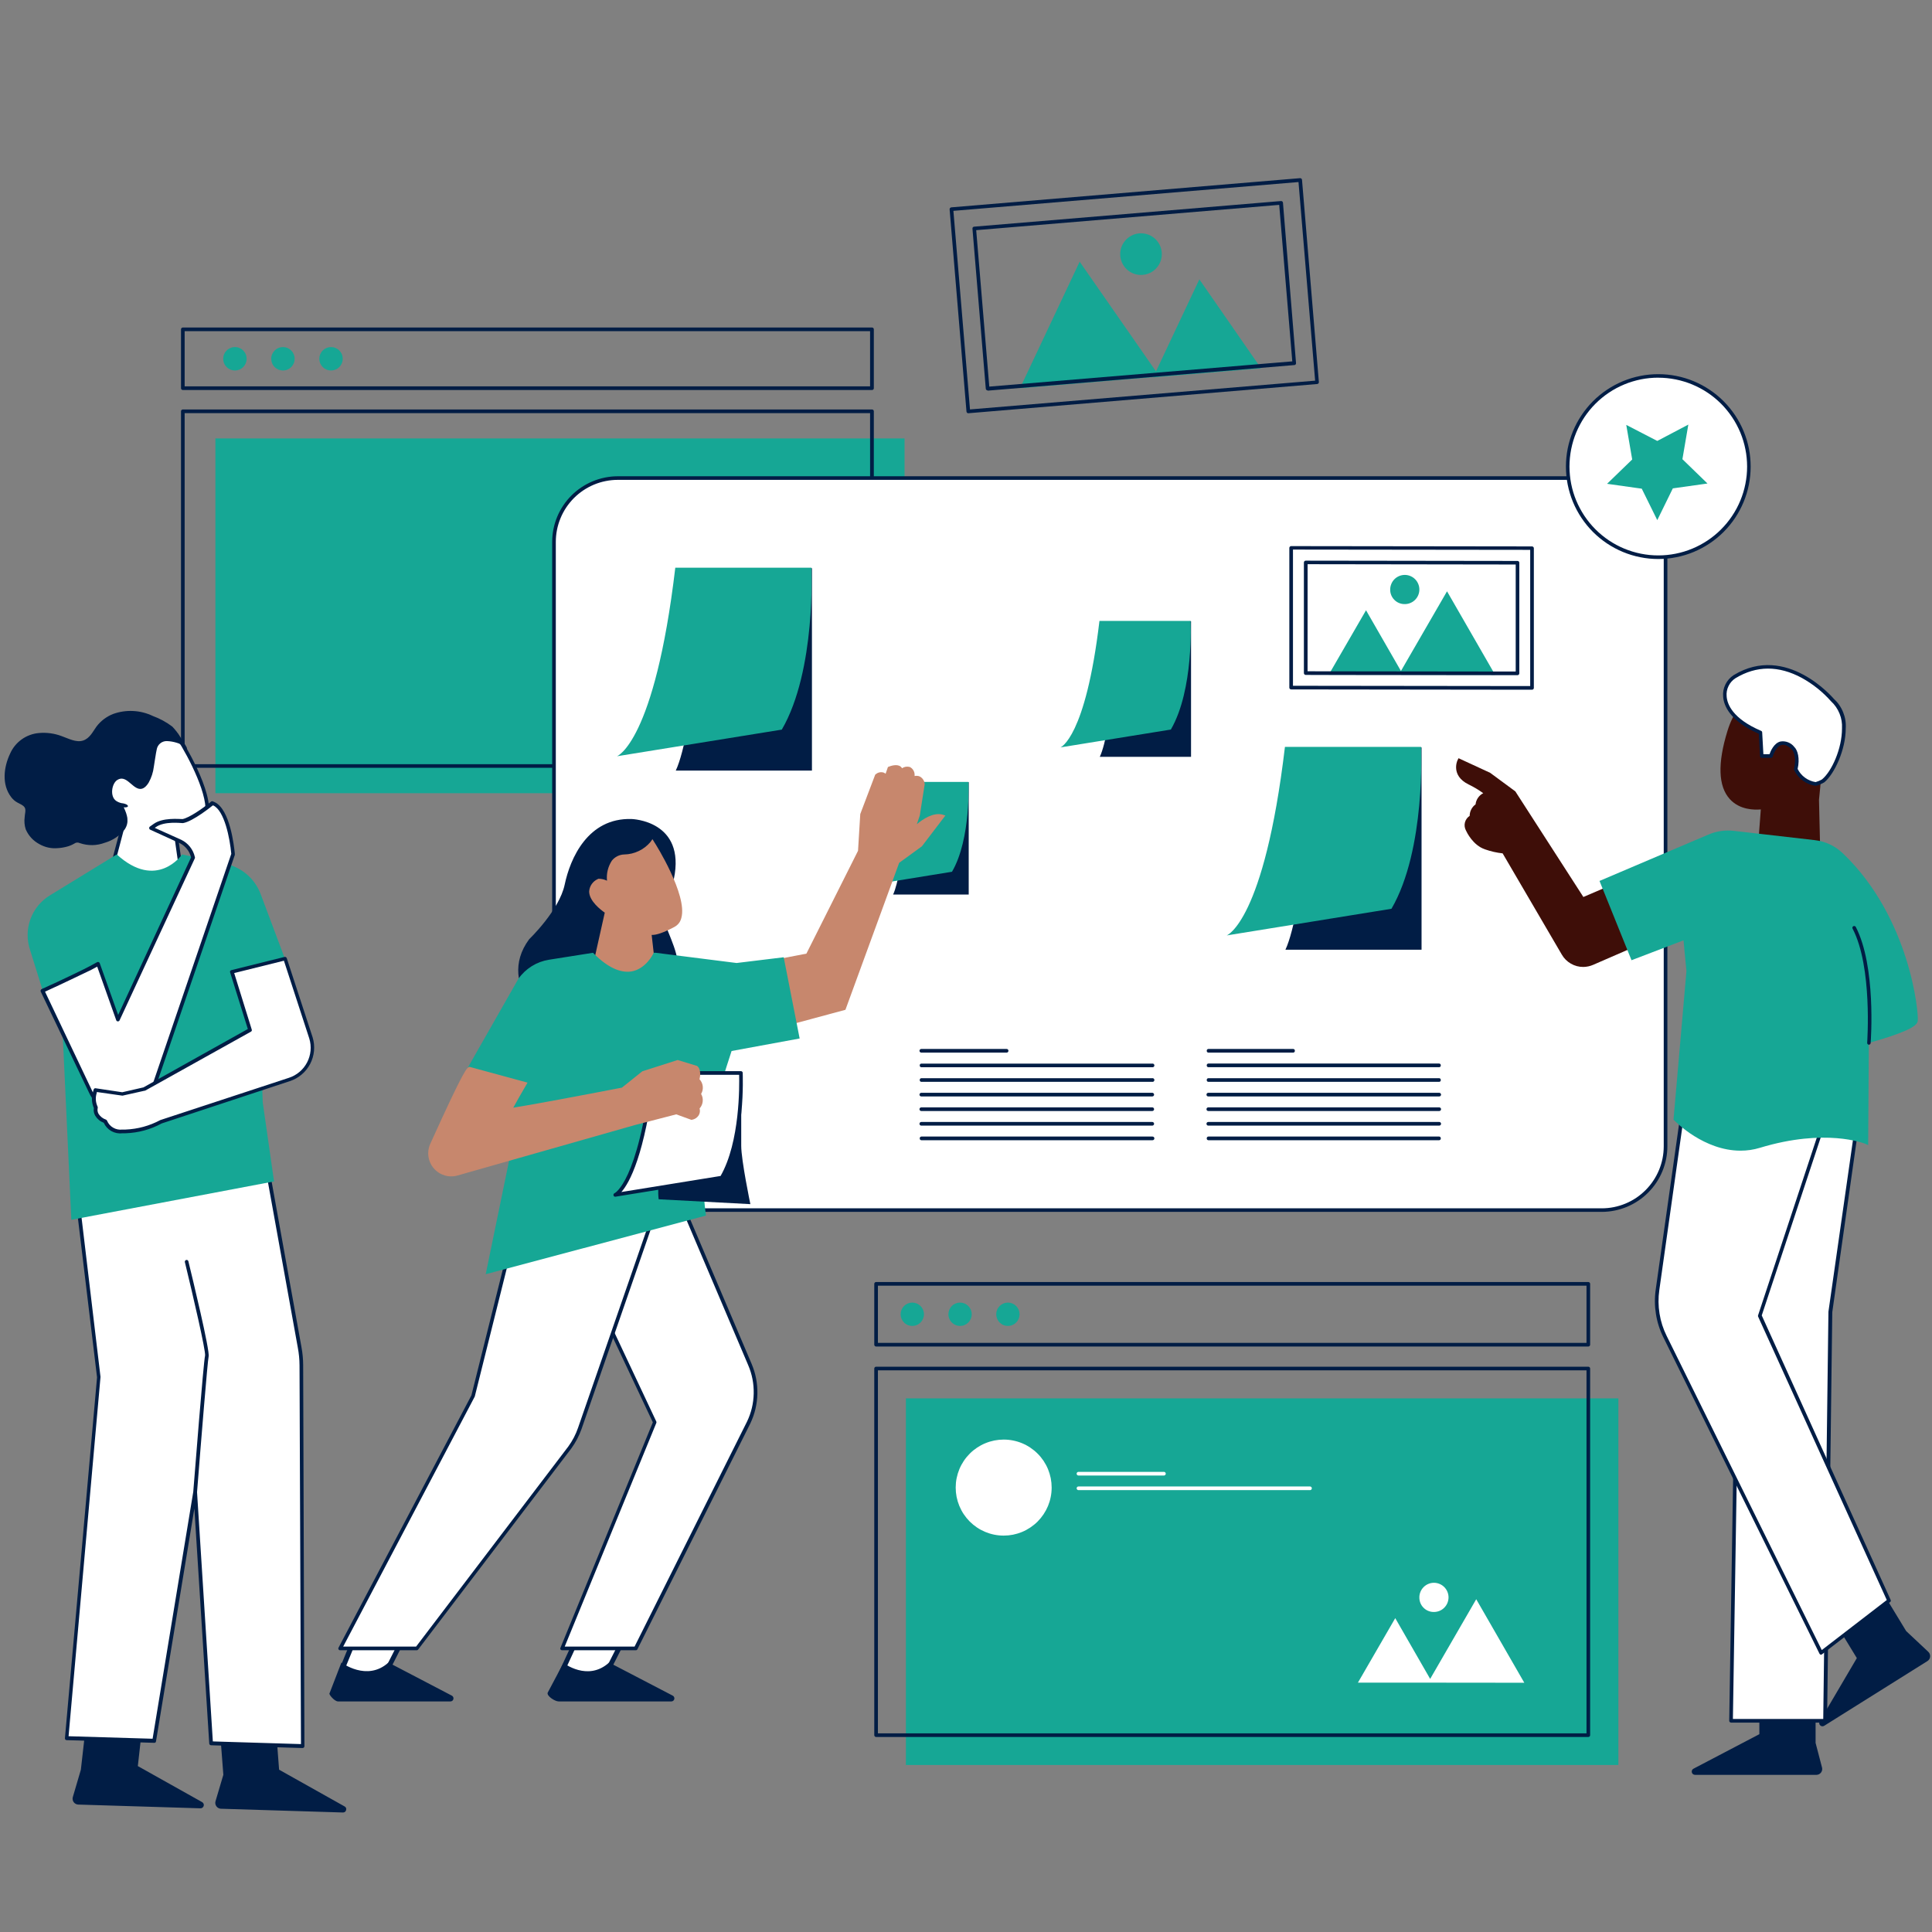 <svg xmlns="http://www.w3.org/2000/svg" width="375" viewBox="0 0 375 375" height="375" version="1.0"><rect x="0" y="0" width="375" height="375" fill="#808080" stroke="none"/><defs><clipPath id="a"><path d="M 14 335 L 68 335 L 68 351.852 L 14 351.852 Z M 14 335"/></clipPath><clipPath id="b"><path d="M 184 34.602 L 256 34.602 L 256 81 L 184 81 Z M 184 34.602"/></clipPath></defs><path fill="#011D45" d="M 352.598 344.496 L 329.008 344.496 C 328.859 344.496 328.727 344.453 328.609 344.363 C 328.492 344.273 328.418 344.156 328.383 344.012 C 328.348 343.867 328.359 343.73 328.422 343.598 C 328.484 343.461 328.582 343.363 328.715 343.297 L 341.492 336.602 L 341.492 329.434 L 352.406 329.434 L 352.406 338.301 L 353.652 343.07 C 353.699 343.238 353.703 343.406 353.672 343.574 C 353.641 343.746 353.57 343.898 353.469 344.039 C 353.367 344.176 353.238 344.285 353.086 344.367 C 352.934 344.445 352.77 344.488 352.598 344.496 Z M 352.598 344.496"/><path fill="#011D45" d="M 374.109 322.418 L 354.086 334.969 C 353.965 335.051 353.828 335.082 353.68 335.07 C 353.531 335.055 353.406 334.996 353.301 334.895 C 353.191 334.793 353.129 334.668 353.113 334.52 C 353.094 334.371 353.121 334.234 353.199 334.109 L 360.41 321.836 L 356.777 315.875 L 366.031 310.078 L 369.984 316.586 L 374.289 320.625 C 374.418 320.746 374.512 320.891 374.57 321.055 C 374.633 321.223 374.656 321.391 374.637 321.566 C 374.621 321.742 374.566 321.906 374.473 322.055 C 374.379 322.203 374.258 322.324 374.109 322.418 Z M 374.109 322.418"/><path fill="#FFF" d="M 121.723 316.801 L 117.27 325.555 L 109.078 324.383 L 112.598 316.832 Z M 69.301 316.914 L 66.223 324.395 L 74.461 325.555 L 78.906 316.801 Z M 69.301 316.914"/><path fill="#16A795" d="M 175.574 153.957 L 41.812 153.957 L 41.812 85.098 L 175.574 85.098 Z M 64.25 67.363 C 63.949 67.363 63.66 67.422 63.379 67.539 C 63.102 67.652 62.855 67.816 62.645 68.031 C 62.43 68.242 62.266 68.488 62.148 68.77 C 62.035 69.047 61.977 69.336 61.977 69.641 C 61.977 69.941 62.035 70.23 62.148 70.512 C 62.266 70.789 62.43 71.035 62.645 71.25 C 62.855 71.461 63.102 71.625 63.379 71.742 C 63.66 71.855 63.949 71.914 64.25 71.914 C 64.551 71.914 64.844 71.855 65.121 71.742 C 65.398 71.625 65.645 71.461 65.859 71.25 C 66.07 71.035 66.238 70.789 66.352 70.512 C 66.469 70.23 66.523 69.941 66.523 69.641 C 66.523 69.336 66.469 69.047 66.352 68.77 C 66.238 68.488 66.07 68.242 65.859 68.031 C 65.645 67.816 65.398 67.652 65.121 67.539 C 64.844 67.422 64.551 67.363 64.25 67.363 Z M 54.93 67.363 C 54.625 67.363 54.336 67.418 54.059 67.535 C 53.777 67.648 53.531 67.812 53.316 68.023 C 53.102 68.238 52.938 68.484 52.82 68.762 C 52.703 69.039 52.645 69.332 52.645 69.633 C 52.645 69.934 52.703 70.227 52.816 70.504 C 52.93 70.785 53.094 71.031 53.309 71.246 C 53.52 71.461 53.766 71.625 54.047 71.742 C 54.324 71.855 54.613 71.914 54.918 71.914 C 55.219 71.914 55.508 71.859 55.789 71.742 C 56.066 71.629 56.312 71.465 56.527 71.25 C 56.738 71.035 56.902 70.789 57.02 70.512 C 57.137 70.23 57.191 69.941 57.191 69.641 C 57.191 69.34 57.137 69.051 57.02 68.77 C 56.906 68.492 56.742 68.246 56.531 68.035 C 56.316 67.82 56.074 67.656 55.797 67.539 C 55.52 67.426 55.23 67.367 54.93 67.363 Z M 45.598 67.363 C 45.297 67.363 45.004 67.422 44.727 67.539 C 44.449 67.652 44.203 67.816 43.988 68.031 C 43.777 68.242 43.609 68.488 43.496 68.77 C 43.379 69.047 43.324 69.336 43.324 69.641 C 43.324 69.941 43.379 70.23 43.496 70.512 C 43.609 70.789 43.777 71.035 43.988 71.25 C 44.203 71.461 44.449 71.625 44.727 71.742 C 45.004 71.855 45.297 71.914 45.598 71.914 C 45.898 71.914 46.188 71.855 46.469 71.742 C 46.746 71.625 46.992 71.461 47.203 71.25 C 47.418 71.035 47.582 70.789 47.699 70.512 C 47.812 70.23 47.871 69.941 47.871 69.641 C 47.871 69.336 47.816 69.047 47.699 68.766 C 47.586 68.488 47.422 68.242 47.207 68.027 C 46.992 67.812 46.746 67.648 46.469 67.535 C 46.188 67.418 45.898 67.363 45.598 67.363 Z M 45.598 67.363"/><g clip-path="url(#a)"><path fill="#011D45" d="M 38.887 350.992 L 15.195 350.266 C 15.02 350.262 14.852 350.219 14.695 350.133 C 14.539 350.051 14.406 349.938 14.305 349.797 C 14.199 349.652 14.133 349.492 14.105 349.316 C 14.074 349.141 14.086 348.969 14.137 348.801 L 15.695 343.504 L 16.637 335.195 L 27.566 335.523 L 26.754 342.797 L 39.238 349.793 C 39.367 349.867 39.457 349.973 39.516 350.109 C 39.57 350.246 39.578 350.387 39.535 350.531 C 39.492 350.672 39.414 350.785 39.293 350.871 C 39.172 350.961 39.035 351 38.887 350.992 Z M 66.91 350.641 L 54.172 343.496 L 53.625 336.32 L 42.699 335.988 L 43.352 344.484 L 41.832 349.613 C 41.781 349.781 41.773 349.953 41.801 350.129 C 41.832 350.301 41.898 350.461 42.004 350.602 C 42.105 350.746 42.234 350.859 42.391 350.941 C 42.547 351.027 42.711 351.07 42.891 351.074 L 66.59 351.805 C 66.898 351.789 67.094 351.637 67.176 351.34 C 67.258 351.043 67.168 350.809 66.91 350.641 Z M 66.91 350.641"/></g><path fill="#FFF" d="M 14.383 227.301 L 22.875 223.082 L 22.469 221.617 L 26.746 221.164 L 40.832 214.195 L 40.984 219.684 L 50.418 218.691 L 58.156 261.539 C 58.355 262.664 58.457 263.801 58.457 264.945 L 58.711 338.887 L 40.953 338.348 L 37.859 289.629 L 30.02 337.441 L 29.941 337.887 L 12.957 337.367 L 19.195 267.324 L 14.43 227.668 Z M 14.383 227.301"/><path fill="#011D45" d="M 58.844 264.984 C 58.84 263.82 58.734 262.664 58.523 261.52 L 50.797 218.68 C 50.777 218.59 50.734 218.516 50.66 218.461 C 50.586 218.402 50.5 218.379 50.41 218.387 L 41.352 219.332 L 41.211 214.234 C 41.207 214.172 41.191 214.117 41.16 214.066 C 41.133 214.012 41.09 213.973 41.039 213.941 C 40.984 213.91 40.93 213.895 40.871 213.895 C 40.809 213.891 40.754 213.902 40.699 213.934 L 26.668 220.871 L 22.461 221.305 C 22.352 221.324 22.266 221.379 22.195 221.465 C 22.137 221.555 22.117 221.652 22.148 221.758 L 22.488 222.938 L 14.223 227.027 C 14.074 227.102 14.012 227.223 14.035 227.387 L 18.836 267.344 L 12.602 337.387 C 12.594 337.484 12.621 337.574 12.684 337.648 C 12.754 337.727 12.84 337.762 12.941 337.762 L 29.926 338.281 C 30.129 338.289 30.25 338.191 30.281 337.988 L 37.727 292.801 L 40.613 338.414 C 40.621 338.508 40.656 338.586 40.723 338.652 C 40.789 338.719 40.871 338.754 40.965 338.754 L 58.723 339.293 C 58.82 339.293 58.906 339.258 58.977 339.188 C 59.051 339.121 59.086 339.035 59.09 338.934 Z M 41.312 338.008 L 38.246 289.629 C 39.047 279.449 40.305 264.039 40.492 263.312 C 40.793 262.227 37.273 247.723 36.566 244.824 C 36.547 244.73 36.496 244.656 36.414 244.602 C 36.328 244.551 36.242 244.535 36.145 244.559 C 36.051 244.582 35.977 244.633 35.926 244.719 C 35.875 244.801 35.863 244.891 35.887 244.984 C 37.48 251.539 39.965 262.254 39.805 263.125 C 39.512 264.164 37.719 286.926 37.512 289.562 L 29.621 337.488 L 13.309 337 L 19.508 267.262 L 14.789 227.605 L 14.789 227.492 L 23.094 223.391 C 23.266 223.301 23.324 223.164 23.273 222.977 L 22.98 221.91 L 26.809 221.551 L 26.934 221.551 L 40.492 214.762 L 40.625 219.691 C 40.629 219.793 40.668 219.875 40.746 219.941 C 40.82 220.012 40.91 220.039 41.012 220.031 L 50.137 219.086 L 57.805 261.574 C 58.02 262.703 58.129 263.84 58.137 264.984 L 58.418 338.527 Z M 41.312 338.008"/><path fill="#16A795" d="M 175.836 271.422 L 314.125 271.422 L 314.125 342.586 L 175.836 342.586 Z M 175.836 271.422"/><path fill="#011D45" d="M 169.25 149.035 L 35.492 149.035 C 35.395 149.039 35.309 149.008 35.238 148.938 C 35.168 148.871 35.133 148.785 35.133 148.688 L 35.133 79.828 C 35.133 79.73 35.168 79.645 35.238 79.578 C 35.309 79.508 35.395 79.477 35.492 79.477 L 169.25 79.477 C 169.352 79.477 169.434 79.508 169.504 79.578 C 169.574 79.645 169.609 79.73 169.609 79.828 L 169.609 148.688 C 169.609 148.785 169.574 148.871 169.504 148.938 C 169.434 149.008 169.352 149.039 169.25 149.035 Z M 35.84 148.328 L 168.883 148.328 L 168.883 80.188 L 35.84 80.188 Z M 169.25 75.703 L 35.492 75.703 C 35.395 75.703 35.309 75.672 35.238 75.602 C 35.168 75.535 35.133 75.449 35.133 75.352 L 35.133 63.926 C 35.133 63.828 35.168 63.742 35.238 63.672 C 35.309 63.602 35.391 63.57 35.492 63.57 L 169.25 63.57 C 169.352 63.57 169.434 63.602 169.504 63.672 C 169.574 63.742 169.609 63.828 169.609 63.926 L 169.609 75.352 C 169.609 75.449 169.574 75.535 169.504 75.602 C 169.434 75.672 169.352 75.703 169.25 75.703 Z M 35.84 74.992 L 168.883 74.992 L 168.883 64.277 L 35.84 64.277 Z M 35.84 74.992"/><path fill="#FFF" d="M 323.289 105.188 L 323.289 222.496 C 323.289 223.309 323.207 224.113 323.047 224.914 C 322.887 225.711 322.652 226.484 322.34 227.234 C 322.027 227.988 321.648 228.699 321.195 229.375 C 320.742 230.051 320.23 230.68 319.652 231.254 C 319.078 231.828 318.453 232.34 317.777 232.793 C 317.102 233.246 316.387 233.625 315.637 233.938 C 314.887 234.25 314.113 234.484 313.316 234.645 C 312.52 234.805 311.711 234.883 310.898 234.883 L 119.914 234.883 C 119.098 234.887 118.289 234.809 117.492 234.648 C 116.691 234.492 115.918 234.258 115.164 233.949 C 114.41 233.637 113.695 233.258 113.016 232.805 C 112.34 232.355 111.711 231.84 111.133 231.266 C 110.555 230.691 110.043 230.066 109.586 229.387 C 109.133 228.711 108.75 227.996 108.438 227.246 C 108.125 226.492 107.887 225.715 107.727 224.918 C 107.566 224.117 107.488 223.312 107.484 222.496 L 107.484 105.188 C 107.488 104.375 107.566 103.57 107.727 102.773 C 107.887 101.973 108.121 101.199 108.434 100.449 C 108.746 99.699 109.129 98.984 109.578 98.309 C 110.031 97.633 110.547 97.008 111.121 96.43 C 111.695 95.855 112.32 95.344 112.996 94.891 C 113.672 94.438 114.387 94.059 115.137 93.746 C 115.887 93.434 116.66 93.199 117.461 93.039 C 118.258 92.883 119.062 92.801 119.875 92.801 L 310.898 92.801 C 311.711 92.801 312.52 92.883 313.316 93.039 C 314.113 93.199 314.887 93.434 315.637 93.746 C 316.387 94.059 317.102 94.438 317.777 94.891 C 318.453 95.344 319.078 95.855 319.652 96.43 C 320.23 97.008 320.742 97.633 321.195 98.309 C 321.648 98.984 322.027 99.699 322.34 100.449 C 322.652 101.199 322.887 101.973 323.047 102.773 C 323.207 103.57 323.289 104.375 323.289 105.188 Z M 323.289 105.188"/><path fill="#011D45" d="M 310.898 235.223 L 119.914 235.223 C 119.074 235.223 118.25 235.141 117.43 234.977 C 116.609 234.812 115.812 234.57 115.039 234.246 C 114.27 233.926 113.535 233.535 112.84 233.07 C 112.145 232.605 111.5 232.074 110.91 231.484 C 110.32 230.895 109.793 230.25 109.328 229.555 C 108.863 228.859 108.469 228.125 108.148 227.352 C 107.828 226.578 107.586 225.781 107.422 224.961 C 107.258 224.141 107.176 223.312 107.176 222.477 L 107.176 105.188 C 107.176 104.352 107.258 103.523 107.422 102.703 C 107.586 101.883 107.828 101.086 108.148 100.312 C 108.469 99.539 108.863 98.809 109.328 98.113 C 109.793 97.414 110.32 96.773 110.91 96.18 C 111.5 95.59 112.145 95.062 112.84 94.598 C 113.535 94.133 114.27 93.738 115.039 93.418 C 115.812 93.098 116.609 92.855 117.43 92.691 C 118.25 92.527 119.074 92.441 119.914 92.441 L 310.898 92.441 C 311.734 92.441 312.562 92.523 313.383 92.688 C 314.203 92.852 315 93.094 315.773 93.414 C 316.547 93.734 317.281 94.129 317.977 94.594 C 318.668 95.059 319.312 95.586 319.906 96.18 C 320.496 96.77 321.023 97.414 321.488 98.109 C 321.953 98.805 322.344 99.539 322.664 100.312 C 322.984 101.086 323.227 101.883 323.391 102.703 C 323.555 103.523 323.637 104.352 323.637 105.188 L 323.637 222.496 C 323.637 223.332 323.555 224.16 323.387 224.98 C 323.223 225.797 322.98 226.594 322.66 227.367 C 322.34 228.137 321.945 228.871 321.48 229.566 C 321.016 230.262 320.488 230.902 319.898 231.492 C 319.305 232.086 318.664 232.613 317.969 233.074 C 317.273 233.539 316.539 233.934 315.77 234.254 C 314.996 234.57 314.203 234.812 313.383 234.977 C 312.562 235.141 311.734 235.223 310.898 235.223 Z M 119.914 93.141 C 119.121 93.141 118.34 93.219 117.566 93.375 C 116.793 93.527 116.039 93.758 115.309 94.059 C 114.582 94.363 113.887 94.734 113.23 95.172 C 112.574 95.613 111.965 96.109 111.406 96.668 C 110.852 97.227 110.352 97.836 109.91 98.492 C 109.473 99.148 109.102 99.844 108.801 100.574 C 108.496 101.305 108.27 102.055 108.113 102.832 C 107.961 103.605 107.883 104.391 107.883 105.18 L 107.883 222.496 C 107.883 223.285 107.961 224.07 108.113 224.844 C 108.27 225.617 108.496 226.371 108.801 227.102 C 109.102 227.832 109.473 228.523 109.91 229.18 C 110.352 229.84 110.852 230.445 111.406 231.004 C 111.965 231.562 112.574 232.062 113.23 232.504 C 113.887 232.941 114.582 233.312 115.309 233.613 C 116.039 233.918 116.793 234.148 117.566 234.301 C 118.34 234.457 119.121 234.535 119.914 234.535 L 310.898 234.535 C 311.691 234.535 312.473 234.457 313.246 234.301 C 314.02 234.148 314.773 233.918 315.504 233.613 C 316.23 233.312 316.926 232.941 317.582 232.504 C 318.238 232.062 318.844 231.562 319.402 231.004 C 319.961 230.445 320.461 229.84 320.898 229.18 C 321.34 228.523 321.711 227.832 322.012 227.102 C 322.316 226.371 322.543 225.617 322.699 224.844 C 322.852 224.07 322.93 223.285 322.93 222.496 L 322.93 105.188 C 322.93 104.398 322.852 103.613 322.699 102.84 C 322.547 102.062 322.316 101.312 322.016 100.582 C 321.711 99.852 321.344 99.156 320.902 98.5 C 320.465 97.84 319.965 97.23 319.406 96.672 C 318.848 96.113 318.242 95.613 317.586 95.176 C 316.926 94.734 316.234 94.363 315.504 94.059 C 314.773 93.758 314.023 93.527 313.246 93.375 C 312.473 93.219 311.691 93.141 310.898 93.141 Z M 119.914 93.141"/><path fill="#011D45" d="M 131.168 149.566 C 134.621 142.285 137.301 111.438 137.301 111.438 L 157.598 110.289 L 157.598 149.566 Z M 275.922 184.34 L 275.922 145.07 L 255.625 146.215 C 255.625 146.215 252.945 177.062 249.5 184.34 Z M 231.18 146.902 L 231.18 120.578 L 217.57 121.352 C 217.57 121.352 215.777 142.031 213.469 146.902 Z M 231.18 146.902"/><path fill="#011D45" d="M 117.543 326.074 L 108.391 324.762 L 112.297 316.328 L 122.488 316.328 Z M 109.77 324.016 L 117.008 325.043 L 120.961 317.266 L 112.891 317.266 Z M 74.688 326.074 L 65.562 324.762 L 68.977 316.441 L 79.633 316.32 Z M 66.91 324.008 L 74.168 325.043 L 78.121 317.273 L 69.629 317.379 Z M 66.91 324.008"/><path fill="#011D45" d="M 109.371 322.77 C 109.371 322.77 114.09 326.461 118.234 322.695 L 130.594 329.133 C 130.711 329.199 130.797 329.293 130.848 329.414 C 130.902 329.539 130.914 329.664 130.883 329.793 C 130.848 329.926 130.781 330.031 130.676 330.117 C 130.574 330.199 130.453 330.242 130.32 330.246 L 108.43 330.246 C 107.738 330.246 106.117 329.227 106.297 328.566 Z M 63.949 328.699 C 63.809 328.859 64.895 330.246 65.629 330.246 L 87.445 330.246 C 87.578 330.242 87.695 330.199 87.801 330.117 C 87.906 330.031 87.973 329.926 88.004 329.793 C 88.039 329.664 88.027 329.539 87.973 329.414 C 87.918 329.293 87.836 329.199 87.719 329.133 L 75.402 322.695 C 71.234 326.469 66.27 322.695 66.27 322.695 Z M 63.949 328.699"/><path fill="#011D45" d="M 173.355 173.625 C 175.242 169.582 176.762 152.453 176.762 152.453 L 188.027 151.812 L 188.027 173.625 Z M 173.355 173.625"/><path fill="#16A795" d="M 173.301 151.766 L 187.973 151.766 C 187.973 151.766 188.508 162.824 184.781 169.207 L 167.035 172.086 C 167.035 172.086 171.074 170.566 173.301 151.766 Z M 173.301 151.766"/><path fill="#C7876D" d="M 183.5 158.289 L 178.941 164.266 L 174.527 167.477 L 164.098 196 L 142.605 201.797 L 141.18 188.051 L 156.523 185.098 L 166.543 165.137 L 166.977 158.008 L 169.875 150.367 L 169.969 150.285 C 170.383 149.934 170.852 149.809 171.383 149.914 C 171.574 149.965 171.742 150.055 171.895 150.18 L 172.348 148.875 L 172.543 148.801 C 172.801 148.695 174.121 148.215 174.82 148.801 C 174.93 148.887 175.02 148.988 175.082 149.113 C 175.547 148.812 176.047 148.73 176.582 148.867 C 176.875 149.012 177.105 149.219 177.273 149.496 C 177.445 149.773 177.527 150.074 177.527 150.398 L 177.527 150.625 C 177.848 150.555 178.16 150.574 178.469 150.688 C 178.754 150.828 178.988 151.027 179.168 151.289 C 179.348 151.551 179.453 151.836 179.48 152.152 L 179.48 152.238 L 178.535 158.27 L 177.961 159.973 C 179.207 158.922 181.102 157.723 182.82 158.082 Z M 183.5 158.289"/><path fill="#FFF" d="M 130.781 230.051 L 145.566 264.824 C 146.336 266.633 146.699 268.52 146.656 270.48 C 146.613 272.445 146.168 274.316 145.324 276.09 L 123.383 319.957 L 109.078 319.957 L 127.062 276.059 L 110.684 241.219 Z M 130.781 230.051"/><path fill="#011D45" d="M 123.383 320.312 L 109.078 320.312 C 108.957 320.309 108.859 320.258 108.789 320.152 C 108.727 320.043 108.727 319.934 108.789 319.824 L 126.715 276.07 L 110.363 241.379 C 110.32 241.297 110.312 241.211 110.344 241.121 C 110.371 241.031 110.43 240.965 110.516 240.926 L 130.613 229.758 C 130.707 229.707 130.801 229.707 130.895 229.758 C 131 229.789 131.07 229.855 131.113 229.953 L 145.887 264.719 C 146.277 265.637 146.566 266.586 146.758 267.562 C 146.945 268.543 147.027 269.527 147.008 270.523 C 146.988 271.52 146.859 272.504 146.633 273.473 C 146.402 274.441 146.07 275.379 145.645 276.277 L 123.707 320.152 C 123.629 320.266 123.52 320.32 123.383 320.312 Z M 109.609 319.605 L 123.168 319.605 L 145 275.926 C 145.824 274.203 146.254 272.391 146.293 270.48 C 146.332 268.57 145.977 266.738 145.227 264.984 L 130.602 230.57 L 111.145 241.379 L 127.387 275.918 C 127.43 276.012 127.43 276.105 127.387 276.203 Z M 109.609 319.605"/><path fill="#011D45" d="M 108.289 200.57 C 107.77 200.449 95.84 191.562 102.719 182.293 C 102.719 182.293 108.551 176.723 109.609 171.688 C 110.664 166.656 114.09 158.707 122.582 158.969 C 122.582 158.969 133.18 159.234 130.793 170.629 C 130.793 170.629 127.875 176.191 129.207 179.637 C 130.535 183.086 132.641 187.059 131.094 190.77 C 129.547 194.48 125.234 204.555 108.289 200.57 Z M 108.289 200.57"/><path fill="#C7876D" d="M 132.262 178.117 C 132.074 178.941 131.605 179.547 130.859 179.941 C 128.828 181.016 127.395 181.516 126.488 181.469 L 127.629 191.562 L 114.27 191.055 L 117.383 177.145 C 116.582 176.59 114.336 174.859 114.355 173.012 C 114.395 172.488 114.562 172.016 114.859 171.59 C 115.16 171.164 115.547 170.844 116.023 170.629 L 116.137 170.566 L 116.262 170.566 C 116.805 170.582 117.324 170.707 117.816 170.941 C 117.688 169.539 118 168.242 118.762 167.051 C 119.055 166.684 119.41 166.395 119.832 166.184 C 120.25 165.977 120.695 165.863 121.168 165.852 C 122.145 165.832 123.074 165.613 123.957 165.195 C 124.84 164.777 125.598 164.199 126.234 163.453 L 126.641 162.879 L 127.008 163.473 C 127.301 163.898 133.441 173.707 132.262 178.117 Z M 132.262 178.117"/><path fill="#FFF" d="M 127.141 235.129 L 112.543 277.258 C 112.098 278.594 111.469 279.832 110.656 280.98 L 80.914 319.957 L 66.016 319.957 L 91.812 271.008 L 99.523 240.16 Z M 127.141 235.129"/><path fill="#011D45" d="M 80.914 320.312 L 66.016 320.312 C 65.879 320.312 65.781 320.254 65.715 320.137 C 65.648 320.023 65.648 319.91 65.715 319.797 L 91.5 270.84 L 99.172 240.078 C 99.207 239.926 99.301 239.836 99.457 239.812 L 127.074 234.77 C 127.207 234.742 127.32 234.781 127.414 234.883 C 127.496 234.988 127.52 235.105 127.48 235.234 L 112.883 277.352 C 112.402 278.707 111.742 279.965 110.902 281.129 L 81.199 320.125 C 81.137 320.238 81.043 320.301 80.914 320.312 Z M 66.609 319.605 L 80.762 319.605 L 110.316 280.754 C 111.125 279.637 111.754 278.43 112.203 277.125 L 126.602 235.582 L 99.805 240.434 L 92.152 271.066 Z M 66.609 319.605"/><path fill="#16A795" d="M 155.211 201.57 L 142 204 C 141.387 205.887 137.766 216.961 137.047 220.832 C 135.812 227.441 136.961 235.449 136.973 235.527 L 137.027 235.941 L 94.277 247.32 L 100.164 218.719 L 90.172 208.332 L 100.617 189.988 C 101.316 188.996 102.18 188.18 103.211 187.535 C 104.238 186.895 105.352 186.477 106.551 186.285 L 115.102 184.934 L 115.27 185.105 C 117.922 187.758 120.375 188.883 122.543 188.562 C 125.309 188.098 126.727 185.258 126.734 185.227 L 126.887 184.926 L 127.215 184.926 L 142.973 186.918 L 152.117 185.805 Z M 155.211 201.57"/><path fill="#011D45" d="M 127.848 232.777 C 127.141 227.859 130.754 209.07 130.754 209.07 L 143.871 208.324 L 143.871 222.391 C 143.871 225.223 145.645 233.723 145.645 233.723 Z M 127.848 232.777"/><path fill="#FFF" d="M 126.727 208.266 L 143.812 208.266 C 143.812 208.266 144.426 221.145 140.094 228.574 L 119.422 231.938 C 119.422 231.938 124.129 230.191 126.727 208.266 Z M 126.727 208.266"/><path fill="#011D45" d="M 119.422 232.277 C 119.234 232.281 119.121 232.195 119.082 232.012 C 119.059 231.926 119.066 231.84 119.109 231.758 C 119.152 231.68 119.215 231.621 119.301 231.59 C 119.301 231.59 123.855 229.434 126.375 208.219 C 126.402 208.016 126.52 207.91 126.727 207.906 L 143.812 207.906 C 143.906 207.906 143.988 207.941 144.055 208.008 C 144.125 208.074 144.16 208.152 144.16 208.246 C 144.16 208.777 144.738 221.324 140.387 228.754 C 140.336 228.855 140.254 228.914 140.141 228.926 L 119.469 232.277 Z M 127.047 208.617 C 125.16 224.203 122.195 229.566 120.609 231.371 L 139.867 228.254 C 143.645 221.645 143.52 210.676 143.465 208.617 Z M 127.047 208.617"/><path fill="#C7876D" d="M 135.793 215.148 C 135.918 215.617 135.863 216.059 135.621 216.48 C 135.305 216.961 134.859 217.25 134.293 217.352 L 134.168 217.352 L 131.262 216.293 L 123.168 218.387 L 88.82 228.16 C 88.41 228.277 87.992 228.336 87.566 228.332 C 87.137 228.332 86.719 228.27 86.309 228.148 C 85.902 228.023 85.516 227.848 85.156 227.613 C 84.801 227.383 84.48 227.105 84.203 226.781 C 83.922 226.457 83.695 226.102 83.52 225.711 C 83.34 225.32 83.223 224.914 83.164 224.492 C 83.102 224.07 83.102 223.645 83.164 223.223 C 83.223 222.801 83.34 222.395 83.52 222.004 C 90.273 207.094 90.699 207.094 91.152 207.094 L 91.207 207.094 L 102.398 210.137 L 102.09 210.664 C 101.145 212.27 100.137 214.055 99.625 215 C 102.551 214.562 113.309 212.543 120.715 211.109 L 124.676 207.938 L 131.535 205.746 L 135.199 206.867 L 135.254 206.867 C 136.113 207.438 135.926 208.863 135.781 209.492 C 136.141 209.879 136.348 210.336 136.406 210.859 C 136.461 211.383 136.355 211.875 136.086 212.328 C 136.344 212.781 136.449 213.266 136.395 213.785 C 136.34 214.305 136.141 214.758 135.793 215.148 Z M 135.793 215.148"/><path fill="#16A795" d="M 223.836 73.238 L 223.836 73.191 L 197.984 75.344 L 209.562 50.793 L 224.375 72.086 L 232.793 54.223 L 244.766 71.488 Z M 221.809 53.352 C 222.074 53.328 222.332 53.281 222.59 53.207 C 222.844 53.133 223.09 53.035 223.324 52.914 C 223.562 52.793 223.785 52.648 223.992 52.48 C 224.199 52.316 224.387 52.133 224.559 51.926 C 224.73 51.723 224.879 51.504 225.008 51.273 C 225.137 51.039 225.238 50.797 225.32 50.543 C 225.398 50.289 225.453 50.031 225.484 49.766 C 225.512 49.5 225.516 49.238 225.492 48.973 C 225.469 48.707 225.422 48.445 225.344 48.191 C 225.27 47.938 225.172 47.691 225.051 47.453 C 224.926 47.219 224.781 46.996 224.613 46.789 C 224.449 46.582 224.262 46.395 224.059 46.223 C 223.855 46.055 223.637 45.906 223.402 45.777 C 223.168 45.648 222.926 45.547 222.672 45.469 C 222.418 45.387 222.16 45.336 221.895 45.309 C 221.629 45.277 221.367 45.277 221.102 45.301 C 220.836 45.324 220.578 45.375 220.324 45.449 C 220.066 45.527 219.824 45.625 219.586 45.75 C 219.352 45.875 219.133 46.02 218.926 46.188 C 218.719 46.355 218.531 46.539 218.359 46.746 C 218.191 46.949 218.043 47.168 217.918 47.402 C 217.789 47.637 217.688 47.883 217.609 48.137 C 217.531 48.391 217.48 48.648 217.453 48.914 C 217.426 49.18 217.422 49.441 217.449 49.707 C 217.473 49.969 217.523 50.227 217.598 50.48 C 217.672 50.734 217.77 50.977 217.895 51.211 C 218.016 51.445 218.16 51.664 218.324 51.867 C 218.492 52.074 218.676 52.262 218.879 52.43 C 219.078 52.598 219.297 52.746 219.527 52.871 C 219.758 53 220 53.102 220.25 53.18 C 220.504 53.262 220.758 53.312 221.02 53.344 C 221.285 53.371 221.547 53.375 221.809 53.352 Z M 221.809 53.352"/><path fill="#FFF" d="M 250.645 106.359 L 297.398 106.418 L 297.398 133.535 L 250.645 133.477 Z M 250.645 106.359"/><path fill="#011D45" d="M 297.367 133.875 L 250.617 133.816 C 250.516 133.816 250.43 133.781 250.359 133.711 C 250.293 133.645 250.258 133.562 250.258 133.469 L 250.258 106.352 C 250.258 106.254 250.293 106.172 250.363 106.105 C 250.43 106.039 250.512 106.004 250.605 106 L 297.359 106.059 C 297.457 106.059 297.539 106.09 297.609 106.16 C 297.68 106.227 297.715 106.309 297.719 106.406 L 297.719 133.523 C 297.719 133.621 297.684 133.703 297.617 133.77 C 297.547 133.84 297.465 133.875 297.367 133.875 Z M 250.965 133.109 L 297.012 133.164 L 297.012 106.727 L 250.965 106.672 Z M 250.965 133.109"/><path fill="#16A795" d="M 272.355 130.973 L 257.898 130.973 L 265.145 118.453 L 271.922 130.238 L 280.867 114.773 L 290.199 130.984 Z M 272.609 117.254 C 272.988 117.262 273.352 117.199 273.703 117.059 C 274.051 116.922 274.363 116.723 274.633 116.461 C 274.906 116.195 275.117 115.895 275.266 115.547 C 275.414 115.199 275.492 114.84 275.496 114.461 C 275.504 114.086 275.434 113.719 275.293 113.371 C 275.152 113.02 274.953 112.711 274.688 112.441 C 274.426 112.172 274.117 111.965 273.773 111.816 C 273.426 111.668 273.062 111.594 272.688 111.59 C 272.309 111.59 271.945 111.66 271.598 111.801 C 271.246 111.945 270.938 112.148 270.672 112.414 C 270.402 112.68 270.199 112.988 270.055 113.336 C 269.91 113.684 269.836 114.047 269.836 114.422 C 269.828 114.797 269.895 115.156 270.031 115.5 C 270.172 115.848 270.371 116.152 270.633 116.418 C 270.891 116.688 271.195 116.891 271.535 117.035 C 271.879 117.18 272.238 117.254 272.609 117.254 Z M 272.609 117.254"/><path fill="#FFF" d="M 339.473 90.555 C 339.473 91.129 339.441 91.707 339.387 92.281 C 339.328 92.852 339.246 93.422 339.133 93.988 C 339.02 94.555 338.879 95.113 338.715 95.664 C 338.547 96.219 338.352 96.758 338.133 97.293 C 337.91 97.824 337.664 98.348 337.395 98.855 C 337.121 99.363 336.824 99.855 336.504 100.336 C 336.184 100.816 335.844 101.277 335.477 101.727 C 335.109 102.172 334.723 102.598 334.316 103.004 C 333.91 103.414 333.484 103.801 333.039 104.164 C 332.594 104.531 332.129 104.875 331.648 105.195 C 331.172 105.516 330.676 105.812 330.168 106.082 C 329.66 106.355 329.141 106.602 328.609 106.824 C 328.074 107.043 327.535 107.238 326.98 107.406 C 326.43 107.57 325.871 107.711 325.309 107.824 C 324.742 107.938 324.172 108.02 323.598 108.078 C 323.023 108.133 322.449 108.164 321.875 108.164 C 321.297 108.164 320.723 108.133 320.148 108.078 C 319.574 108.02 319.004 107.938 318.441 107.824 C 317.875 107.711 317.316 107.57 316.766 107.406 C 316.215 107.238 315.672 107.043 315.141 106.824 C 314.605 106.602 314.086 106.355 313.578 106.082 C 313.07 105.812 312.574 105.516 312.098 105.195 C 311.617 104.875 311.156 104.531 310.711 104.164 C 310.266 103.801 309.836 103.414 309.43 103.004 C 309.023 102.598 308.637 102.172 308.27 101.727 C 307.906 101.277 307.562 100.816 307.242 100.336 C 306.922 99.855 306.625 99.363 306.355 98.855 C 306.082 98.348 305.836 97.824 305.617 97.293 C 305.395 96.758 305.199 96.219 305.035 95.664 C 304.867 95.113 304.727 94.555 304.613 93.988 C 304.5 93.422 304.418 92.852 304.359 92.281 C 304.305 91.707 304.277 91.129 304.277 90.555 C 304.277 89.977 304.305 89.402 304.359 88.828 C 304.418 88.254 304.5 87.684 304.613 87.117 C 304.727 86.551 304.867 85.992 305.035 85.441 C 305.199 84.891 305.395 84.348 305.617 83.816 C 305.836 83.281 306.082 82.762 306.355 82.254 C 306.625 81.742 306.922 81.25 307.242 80.77 C 307.562 80.289 307.906 79.828 308.27 79.383 C 308.637 78.938 309.023 78.508 309.43 78.102 C 309.836 77.695 310.266 77.309 310.711 76.941 C 311.156 76.574 311.617 76.23 312.098 75.91 C 312.574 75.59 313.07 75.297 313.578 75.023 C 314.086 74.75 314.605 74.504 315.141 74.285 C 315.672 74.062 316.215 73.871 316.766 73.703 C 317.316 73.535 317.875 73.395 318.441 73.281 C 319.004 73.172 319.574 73.086 320.148 73.027 C 320.723 72.973 321.297 72.945 321.875 72.945 C 322.449 72.945 323.023 72.973 323.598 73.027 C 324.172 73.086 324.742 73.172 325.309 73.281 C 325.871 73.395 326.43 73.535 326.98 73.703 C 327.535 73.871 328.074 74.062 328.609 74.285 C 329.141 74.504 329.66 74.75 330.168 75.023 C 330.676 75.297 331.172 75.59 331.648 75.91 C 332.129 76.23 332.594 76.574 333.039 76.941 C 333.484 77.309 333.91 77.695 334.316 78.102 C 334.723 78.508 335.109 78.938 335.477 79.383 C 335.844 79.828 336.184 80.289 336.504 80.77 C 336.824 81.25 337.121 81.742 337.395 82.254 C 337.664 82.762 337.91 83.281 338.133 83.816 C 338.352 84.348 338.547 84.891 338.715 85.441 C 338.879 85.992 339.02 86.551 339.133 87.117 C 339.246 87.684 339.328 88.254 339.387 88.828 C 339.441 89.402 339.473 89.977 339.473 90.555 Z M 339.473 90.555"/><path fill="#011D45" d="M 321.875 108.504 C 321.285 108.504 320.699 108.473 320.117 108.418 C 319.531 108.359 318.953 108.273 318.375 108.156 C 317.801 108.043 317.23 107.902 316.668 107.73 C 316.109 107.559 315.555 107.363 315.012 107.137 C 314.469 106.914 313.941 106.66 313.422 106.383 C 312.906 106.109 312.402 105.805 311.914 105.48 C 311.426 105.152 310.953 104.805 310.5 104.43 C 310.047 104.059 309.613 103.664 309.195 103.25 C 308.781 102.832 308.387 102.398 308.016 101.945 C 307.645 101.488 307.293 101.02 306.969 100.531 C 306.641 100.043 306.34 99.539 306.062 99.02 C 305.785 98.5 305.535 97.973 305.309 97.43 C 305.086 96.887 304.887 96.332 304.719 95.77 C 304.547 95.207 304.406 94.641 304.289 94.062 C 304.176 93.488 304.09 92.906 304.031 92.32 C 303.973 91.738 303.945 91.152 303.945 90.562 C 303.945 89.977 303.973 89.391 304.031 88.805 C 304.09 88.219 304.176 87.641 304.289 87.062 C 304.406 86.488 304.547 85.918 304.719 85.355 C 304.887 84.793 305.086 84.242 305.309 83.699 C 305.535 83.156 305.785 82.625 306.062 82.105 C 306.34 81.59 306.641 81.086 306.969 80.598 C 307.293 80.109 307.645 79.637 308.016 79.184 C 308.387 78.727 308.781 78.293 309.195 77.879 C 309.613 77.461 310.047 77.066 310.5 76.695 C 310.953 76.324 311.426 75.973 311.914 75.648 C 312.402 75.32 312.906 75.02 313.422 74.742 C 313.941 74.465 314.469 74.215 315.012 73.988 C 315.555 73.766 316.109 73.566 316.668 73.395 C 317.23 73.227 317.801 73.082 318.375 72.969 C 318.953 72.852 319.531 72.766 320.117 72.711 C 320.699 72.652 321.285 72.625 321.875 72.625 C 322.461 72.625 323.047 72.652 323.633 72.711 C 324.215 72.766 324.797 72.852 325.371 72.969 C 325.945 73.082 326.516 73.227 327.078 73.395 C 327.641 73.566 328.191 73.766 328.734 73.988 C 329.277 74.215 329.809 74.465 330.324 74.742 C 330.844 75.02 331.344 75.32 331.832 75.648 C 332.32 75.973 332.793 76.324 333.246 76.695 C 333.699 77.066 334.137 77.461 334.551 77.879 C 334.965 78.293 335.359 78.727 335.73 79.184 C 336.105 79.637 336.453 80.109 336.781 80.598 C 337.105 81.086 337.406 81.59 337.684 82.105 C 337.961 82.625 338.211 83.156 338.438 83.699 C 338.66 84.242 338.859 84.793 339.031 85.355 C 339.199 85.918 339.344 86.488 339.457 87.062 C 339.57 87.641 339.656 88.219 339.715 88.805 C 339.773 89.391 339.801 89.977 339.801 90.562 C 339.801 91.152 339.773 91.738 339.715 92.32 C 339.656 92.906 339.57 93.488 339.457 94.062 C 339.344 94.641 339.199 95.207 339.031 95.77 C 338.859 96.332 338.66 96.887 338.438 97.43 C 338.211 97.973 337.961 98.5 337.684 99.02 C 337.406 99.539 337.105 100.043 336.781 100.531 C 336.453 101.02 336.105 101.488 335.73 101.945 C 335.359 102.398 334.965 102.832 334.551 103.25 C 334.137 103.664 333.699 104.059 333.246 104.43 C 332.793 104.805 332.32 105.152 331.832 105.48 C 331.344 105.805 330.844 106.109 330.324 106.383 C 329.809 106.66 329.277 106.914 328.734 107.137 C 328.191 107.363 327.641 107.559 327.078 107.73 C 326.516 107.902 325.945 108.043 325.371 108.156 C 324.797 108.273 324.215 108.359 323.629 108.418 C 323.047 108.473 322.461 108.504 321.875 108.504 Z M 321.875 73.305 C 321.309 73.305 320.746 73.332 320.184 73.387 C 319.621 73.441 319.062 73.523 318.512 73.633 C 317.957 73.746 317.41 73.883 316.871 74.047 C 316.328 74.211 315.797 74.398 315.277 74.617 C 314.754 74.832 314.246 75.074 313.746 75.34 C 313.25 75.605 312.766 75.895 312.297 76.211 C 311.828 76.523 311.375 76.859 310.938 77.219 C 310.5 77.578 310.082 77.957 309.684 78.355 C 309.285 78.754 308.906 79.172 308.547 79.609 C 308.191 80.047 307.855 80.5 307.539 80.969 C 307.227 81.438 306.938 81.922 306.672 82.422 C 306.402 82.922 306.164 83.43 305.945 83.953 C 305.73 84.473 305.539 85.004 305.375 85.547 C 305.215 86.086 305.074 86.633 304.965 87.188 C 304.855 87.742 304.773 88.301 304.719 88.863 C 304.664 89.426 304.633 89.988 304.633 90.555 C 304.633 91.117 304.664 91.684 304.719 92.246 C 304.773 92.805 304.855 93.363 304.965 93.918 C 305.074 94.473 305.215 95.02 305.375 95.562 C 305.539 96.102 305.73 96.633 305.945 97.156 C 306.164 97.676 306.402 98.188 306.672 98.684 C 306.938 99.184 307.227 99.668 307.539 100.137 C 307.855 100.605 308.191 101.059 308.547 101.496 C 308.906 101.934 309.285 102.352 309.684 102.75 C 310.082 103.152 310.5 103.531 310.938 103.887 C 311.375 104.246 311.828 104.582 312.297 104.898 C 312.766 105.211 313.25 105.5 313.746 105.766 C 314.246 106.035 314.754 106.273 315.277 106.492 C 315.797 106.707 316.328 106.898 316.871 107.062 C 317.41 107.227 317.957 107.363 318.512 107.473 C 319.062 107.582 319.621 107.664 320.184 107.723 C 320.746 107.777 321.309 107.805 321.875 107.805 C 322.438 107.805 323 107.777 323.562 107.723 C 324.125 107.664 324.684 107.582 325.238 107.473 C 325.789 107.363 326.336 107.227 326.879 107.062 C 327.418 106.898 327.949 106.707 328.469 106.492 C 328.992 106.273 329.504 106.035 330 105.766 C 330.496 105.5 330.98 105.211 331.449 104.898 C 331.922 104.582 332.375 104.246 332.809 103.887 C 333.246 103.531 333.664 103.152 334.062 102.75 C 334.461 102.352 334.84 101.934 335.199 101.496 C 335.559 101.059 335.895 100.605 336.207 100.137 C 336.52 99.668 336.812 99.184 337.078 98.684 C 337.344 98.188 337.586 97.676 337.801 97.156 C 338.016 96.633 338.207 96.102 338.371 95.562 C 338.535 95.02 338.672 94.473 338.781 93.918 C 338.891 93.363 338.973 92.805 339.031 92.246 C 339.086 91.684 339.113 91.117 339.113 90.555 C 339.113 89.988 339.082 89.426 339.027 88.863 C 338.973 88.301 338.891 87.742 338.777 87.191 C 338.668 86.637 338.531 86.09 338.367 85.551 C 338.203 85.008 338.012 84.477 337.797 83.957 C 337.578 83.434 337.336 82.926 337.07 82.426 C 336.805 81.93 336.516 81.445 336.199 80.977 C 335.887 80.508 335.551 80.055 335.191 79.617 C 334.836 79.18 334.457 78.762 334.059 78.363 C 333.656 77.965 333.242 77.586 332.805 77.227 C 332.367 76.871 331.914 76.535 331.445 76.219 C 330.977 75.906 330.492 75.617 329.996 75.352 C 329.496 75.086 328.988 74.844 328.469 74.629 C 327.945 74.41 327.414 74.223 326.875 74.059 C 326.336 73.895 325.789 73.754 325.234 73.645 C 324.68 73.535 324.125 73.453 323.562 73.395 C 323 73.34 322.438 73.312 321.875 73.312 Z M 321.875 73.305"/><path fill="#16A795" d="M 321.676 85.586 L 327.703 82.414 L 326.555 89.129 L 331.422 93.848 L 324.695 94.793 L 321.676 100.957 L 318.664 94.852 L 311.93 93.906 L 316.809 89.184 L 315.656 82.473 Z M 321.676 85.586"/><path fill="#3E0E08" d="M 319.582 182.773 L 309.203 187.285 C 308.598 187.543 307.969 187.676 307.312 187.684 C 306.457 187.684 305.652 187.473 304.906 187.043 C 304.164 186.613 303.574 186.027 303.145 185.285 L 291.66 165.637 C 290.496 165.512 289.359 165.254 288.254 164.863 C 285.895 164.078 284.688 161.52 284.535 161.188 C 284.406 160.949 284.328 160.695 284.293 160.426 C 284.262 160.16 284.277 159.895 284.344 159.629 C 284.414 159.367 284.527 159.125 284.684 158.906 C 284.844 158.688 285.035 158.504 285.262 158.355 C 285.266 157.914 285.367 157.5 285.57 157.105 C 285.77 156.715 286.047 156.387 286.406 156.129 C 286.453 155.664 286.613 155.238 286.875 154.855 C 287.141 154.469 287.48 154.168 287.895 153.957 C 286.988 153.301 286.027 152.73 285.02 152.246 C 281.562 150.52 282.867 147.66 282.875 147.629 L 283.102 147.168 L 289.234 150 L 294.125 153.605 L 307.332 174.105 L 314.504 171.035 Z M 319.582 182.773"/><path fill="#FFF" d="M 360.832 215.594 L 355.258 254.598 L 354.238 333.969 L 336 333.969 L 337.262 254.852 L 341.574 213.781 Z M 360.832 215.594"/><path fill="#011D45" d="M 354.238 334.355 L 336 334.355 C 335.898 334.355 335.816 334.32 335.746 334.25 C 335.676 334.18 335.641 334.094 335.641 333.996 L 336.914 254.883 L 341.215 213.781 C 341.223 213.684 341.266 213.602 341.344 213.539 C 341.418 213.477 341.504 213.449 341.605 213.461 L 360.863 215.234 C 360.961 215.246 361.043 215.289 361.105 215.367 C 361.168 215.449 361.191 215.539 361.184 215.641 L 355.645 254.684 L 354.633 333.996 C 354.637 334.105 354.602 334.195 354.52 334.266 C 354.438 334.34 354.344 334.371 354.238 334.355 Z M 336.355 333.645 L 353.891 333.645 L 354.898 254.598 L 360.43 215.887 L 341.887 214.176 L 337.613 254.91 Z M 336.355 333.645"/><path fill="#FFF" d="M 355.379 213.688 L 341.574 255.402 L 366.656 310.676 L 353.445 320.816 L 323.148 259.441 C 322.449 258.031 321.977 256.547 321.727 254.992 C 321.477 253.438 321.465 251.879 321.684 250.32 L 327.09 212.004 Z M 355.379 213.688"/><path fill="#011D45" d="M 353.484 321.172 L 353.398 321.172 C 353.293 321.145 353.211 321.082 353.164 320.984 L 322.875 259.613 C 322.156 258.172 321.672 256.656 321.418 255.066 C 321.16 253.477 321.145 251.887 321.375 250.293 L 326.781 211.969 C 326.793 211.875 326.832 211.801 326.906 211.746 C 326.977 211.688 327.059 211.66 327.148 211.664 L 355.398 213.316 C 355.516 213.324 355.605 213.375 355.672 213.473 C 355.738 213.566 355.754 213.668 355.719 213.781 L 341.953 255.324 L 366.965 310.523 C 367.051 310.695 367.02 310.84 366.863 310.957 L 353.652 321.098 C 353.602 321.137 353.547 321.164 353.484 321.172 Z M 327.43 212.41 L 322.07 250.406 C 321.855 251.93 321.867 253.453 322.113 254.973 C 322.355 256.492 322.82 257.941 323.508 259.32 L 353.605 320.277 L 366.223 310.562 L 341.246 255.543 C 341.215 255.457 341.215 255.371 341.246 255.289 L 354.898 213.996 Z M 327.43 212.41"/><path fill="#3E0E08" d="M 353.066 155.23 L 353.426 170.508 L 340.828 169.562 L 341.773 157.109 C 340.488 157.223 337.648 157.203 335.742 155.09 C 333.508 152.617 333.355 148.168 335.301 141.871 C 336.441 138.16 338.328 135.902 340.895 135.168 C 345.801 133.762 351.352 138.406 351.766 138.754 C 352.18 139.105 354.598 141.605 353.066 155.23 Z M 353.066 155.23"/><path fill="#16A795" d="M 372.23 198.184 C 372.137 198.805 371.438 199.637 367.043 201.117 C 365.27 201.723 363.504 202.215 362.738 202.422 L 362.609 222.25 L 361.898 221.949 C 361.824 221.949 354.352 218.918 341.594 222.789 C 340.363 223.164 339.105 223.348 337.82 223.344 C 330.77 223.344 325.262 217.766 324.988 217.48 L 324.828 217.312 L 327.336 188.504 L 326.77 182.52 L 316.676 186.379 L 310.465 170.988 L 331.602 161.992 C 333.195 161.312 334.852 161.07 336.574 161.273 L 352.211 163.066 C 354.316 163.309 356.141 164.16 357.684 165.617 C 370.789 178.117 372.469 196.812 372.23 198.184 Z M 372.23 198.184"/><path fill="#FFF" d="M 336.68 131.344 C 346.766 125.242 355.645 135.848 355.645 135.848 C 360.238 139.625 356.844 149.066 353.871 151.566 C 353.422 151.82 352.949 152.02 352.453 152.164 C 351.602 152.043 350.832 151.727 350.137 151.215 C 349.445 150.703 348.914 150.062 348.547 149.281 C 349.059 147.254 348.547 145.75 348.039 145.23 C 344.973 142.258 343.734 146.754 343.734 146.754 L 341.961 146.754 L 341.707 142.184 C 332.828 138.387 334.121 132.891 336.68 131.344 Z M 336.68 131.344"/><path fill="#011D45" d="M 352.445 152.52 L 352.398 152.52 C 351.484 152.395 350.656 152.055 349.914 151.504 C 349.172 150.957 348.605 150.262 348.219 149.426 C 348.188 149.348 348.188 149.273 348.219 149.199 C 348.699 147.254 348.219 145.883 347.805 145.488 C 347.039 144.742 346.359 144.449 345.773 144.609 C 344.633 144.922 344.094 146.828 344.086 146.848 C 344.035 147.016 343.922 147.102 343.746 147.102 L 341.973 147.102 C 341.879 147.102 341.797 147.07 341.727 147.008 C 341.66 146.941 341.621 146.863 341.613 146.77 L 341.379 142.426 C 335.629 139.898 334.574 136.84 334.461 135.223 C 334.387 134.391 334.535 133.598 334.902 132.848 C 335.27 132.098 335.805 131.496 336.508 131.039 C 346.746 124.809 355.832 135.516 355.926 135.621 C 356.73 136.352 357.34 137.223 357.746 138.23 C 358.156 139.238 358.328 140.285 358.258 141.371 C 358.258 145.504 356.078 150.207 354.105 151.84 C 353.621 152.129 353.109 152.352 352.566 152.504 Z M 348.918 149.246 C 349.258 149.93 349.734 150.496 350.352 150.949 C 350.969 151.398 351.652 151.684 352.406 151.805 C 352.836 151.684 353.246 151.512 353.633 151.293 C 355.52 149.766 357.539 145.316 357.531 141.379 C 357.586 140.387 357.43 139.434 357.055 138.512 C 356.684 137.594 356.137 136.797 355.406 136.121 C 353.777 134.289 351.891 132.777 349.746 131.59 C 345.246 129.152 340.914 129.172 336.848 131.645 C 336.258 132.027 335.809 132.535 335.504 133.168 C 335.195 133.801 335.074 134.465 335.141 135.168 C 335.242 136.641 336.254 139.473 341.832 141.859 C 341.965 141.918 342.031 142.02 342.039 142.164 L 342.273 146.395 L 343.461 146.395 C 343.672 145.781 344.32 144.258 345.559 143.93 C 346.07 143.84 346.57 143.891 347.055 144.078 C 347.543 144.266 347.945 144.566 348.266 144.977 C 348.926 145.602 349.387 147.195 348.918 149.246 Z M 348.918 149.246"/><path fill="#011D45" d="M 308.285 337.148 L 170.043 337.148 C 169.945 337.148 169.863 337.109 169.797 337.039 C 169.73 336.973 169.695 336.887 169.695 336.789 L 169.695 265.625 C 169.699 265.531 169.73 265.449 169.801 265.383 C 169.867 265.316 169.949 265.281 170.043 265.277 L 308.285 265.277 C 308.383 265.277 308.469 265.312 308.535 265.379 C 308.605 265.445 308.641 265.527 308.645 265.625 L 308.645 336.789 C 308.645 336.891 308.609 336.973 308.539 337.043 C 308.469 337.113 308.387 337.148 308.285 337.148 Z M 170.402 336.441 L 307.938 336.441 L 307.938 265.984 L 170.402 265.984 Z M 308.285 261.359 L 170.043 261.359 C 169.945 261.355 169.863 261.32 169.797 261.25 C 169.73 261.18 169.695 261.098 169.695 261 L 169.695 249.199 C 169.695 249.102 169.73 249.016 169.797 248.945 C 169.863 248.879 169.945 248.84 170.043 248.84 L 308.285 248.84 C 308.387 248.84 308.469 248.875 308.539 248.945 C 308.609 249.016 308.645 249.098 308.645 249.199 L 308.645 261 C 308.645 261.098 308.609 261.184 308.539 261.254 C 308.469 261.324 308.387 261.359 308.285 261.359 Z M 170.402 260.652 L 307.938 260.652 L 307.938 249.547 L 170.402 249.547 Z M 170.402 260.652"/><path fill="#16A795" d="M 197.898 255.098 C 197.898 255.398 197.84 255.688 197.727 255.965 C 197.609 256.242 197.445 256.488 197.234 256.699 C 197.023 256.914 196.777 257.078 196.5 257.191 C 196.223 257.309 195.934 257.363 195.633 257.363 C 195.332 257.363 195.043 257.309 194.766 257.191 C 194.488 257.078 194.246 256.914 194.031 256.699 C 193.82 256.488 193.656 256.242 193.543 255.965 C 193.426 255.688 193.367 255.398 193.367 255.098 C 193.367 254.797 193.426 254.508 193.543 254.23 C 193.656 253.953 193.82 253.707 194.031 253.496 C 194.246 253.285 194.488 253.121 194.766 253.004 C 195.043 252.891 195.332 252.832 195.633 252.832 C 195.934 252.832 196.223 252.891 196.5 253.004 C 196.777 253.121 197.023 253.285 197.234 253.496 C 197.445 253.707 197.609 253.953 197.727 254.23 C 197.84 254.508 197.898 254.797 197.898 255.098 Z M 186.359 252.832 C 186.059 252.832 185.77 252.887 185.492 253 C 185.211 253.117 184.965 253.277 184.754 253.492 C 184.539 253.703 184.375 253.949 184.258 254.227 C 184.145 254.504 184.086 254.793 184.086 255.094 C 184.082 255.395 184.141 255.684 184.254 255.961 C 184.367 256.238 184.531 256.484 184.746 256.699 C 184.957 256.91 185.199 257.074 185.48 257.191 C 185.758 257.305 186.047 257.363 186.344 257.363 C 186.645 257.363 186.934 257.309 187.215 257.191 C 187.492 257.078 187.738 256.914 187.949 256.703 C 188.16 256.488 188.324 256.246 188.441 255.965 C 188.555 255.688 188.613 255.398 188.613 255.098 C 188.613 254.801 188.555 254.512 188.441 254.234 C 188.328 253.957 188.164 253.711 187.953 253.5 C 187.742 253.289 187.5 253.125 187.223 253.008 C 186.945 252.891 186.656 252.832 186.359 252.832 Z M 177.074 252.832 C 176.773 252.832 176.484 252.891 176.207 253.004 C 175.93 253.121 175.684 253.285 175.473 253.496 C 175.262 253.707 175.098 253.953 174.98 254.23 C 174.867 254.508 174.809 254.797 174.809 255.098 C 174.809 255.398 174.867 255.688 174.98 255.965 C 175.098 256.242 175.262 256.488 175.473 256.699 C 175.684 256.914 175.93 257.078 176.207 257.191 C 176.484 257.309 176.773 257.363 177.074 257.363 C 177.375 257.363 177.664 257.309 177.941 257.191 C 178.219 257.078 178.461 256.914 178.676 256.699 C 178.887 256.488 179.051 256.242 179.164 255.965 C 179.281 255.688 179.34 255.398 179.34 255.098 C 179.34 254.797 179.281 254.508 179.164 254.23 C 179.051 253.953 178.887 253.707 178.676 253.496 C 178.461 253.285 178.219 253.121 177.941 253.004 C 177.664 252.891 177.375 252.832 177.074 252.832 Z M 177.074 252.832"/><path fill="#FFF" d="M 21.395 169.621 L 24.301 158.715 C 23.414 158.102 19.801 154.184 19.82 152.258 C 19.82 151.312 22.121 151.312 23.254 150.633 L 23.375 150.566 L 23.508 150.566 C 24.059 150.586 24.582 150.707 25.082 150.934 C 24.969 149.492 25.309 148.168 26.102 146.961 C 26.707 146.203 28.934 146.723 28.602 145.715 C 27.195 141.484 33.766 143.336 33.832 143.25 L 34.266 142.617 L 34.68 143.27 C 34.953 143.691 41.285 153.863 40.098 158.434 C 39.895 159.281 39.406 159.91 38.633 160.32 C 37.273 161.164 35.805 161.695 34.219 161.906 L 34.141 161.906 L 35.32 170.168 Z M 21.395 169.621"/><path fill="#011D45" d="M 35.32 170.566 L 21.395 170.027 C 21.281 170.02 21.191 169.973 21.121 169.887 C 21.051 169.793 21.035 169.691 21.062 169.582 L 23.895 158.895 C 22.734 157.949 19.441 154.285 19.469 152.285 C 19.469 151.406 20.527 151.145 21.547 150.879 C 22.078 150.773 22.586 150.602 23.074 150.359 L 23.195 150.293 C 23.258 150.273 23.316 150.273 23.375 150.293 L 23.508 150.293 C 23.926 150.301 24.336 150.363 24.734 150.492 C 24.691 149.141 25.055 147.906 25.82 146.789 C 26.277 146.371 26.82 146.16 27.441 146.156 C 27.734 146.141 28.016 146.07 28.281 145.949 C 28.082 145.543 28 145.117 28.035 144.668 C 28.07 144.215 28.219 143.805 28.48 143.438 C 29.586 142.164 32.445 142.691 33.527 142.891 L 33.652 142.891 L 33.973 142.438 C 34.043 142.336 34.141 142.285 34.266 142.285 C 34.391 142.289 34.488 142.34 34.559 142.445 L 34.961 143.098 C 35.246 143.531 41.691 153.824 40.426 158.547 C 40.199 159.504 39.652 160.211 38.785 160.668 C 37.465 161.457 36.051 161.996 34.539 162.285 L 35.66 170.16 C 35.684 170.27 35.656 170.363 35.574 170.441 C 35.508 170.52 35.426 170.562 35.32 170.566 Z M 21.848 169.336 L 34.914 169.836 L 33.793 161.973 C 33.781 161.863 33.812 161.77 33.887 161.688 C 33.957 161.602 34.047 161.559 34.16 161.566 C 35.707 161.363 37.141 160.852 38.465 160.027 C 39.152 159.66 39.582 159.098 39.758 158.336 C 40.699 154.797 36.652 147.008 34.379 143.457 L 34.254 143.258 L 34.121 143.449 C 33.98 143.645 33.82 143.617 33.406 143.543 C 32.527 143.383 29.867 142.883 29.02 143.852 C 28.855 144.117 28.766 144.406 28.754 144.719 C 28.738 145.027 28.801 145.324 28.941 145.602 C 29.035 145.832 29.016 146.055 28.887 146.27 C 28.66 146.648 28.121 146.723 27.555 146.809 C 26.988 146.895 26.566 146.949 26.375 147.188 C 25.629 148.336 25.312 149.598 25.434 150.965 C 25.438 151.094 25.383 151.195 25.273 151.266 C 25.156 151.336 25.039 151.336 24.922 151.266 C 24.473 151.059 23.996 150.945 23.5 150.934 L 23.414 150.934 C 22.867 151.211 22.297 151.41 21.695 151.531 C 20.98 151.719 20.156 151.926 20.156 152.258 C 20.156 153.984 23.621 157.828 24.48 158.414 C 24.617 158.508 24.664 158.637 24.621 158.801 Z M 21.848 169.336"/><path fill="#16A795" d="M 35.348 165.844 L 43.84 167.684 C 44.602 167.852 45.332 168.109 46.027 168.461 C 46.723 168.812 47.367 169.242 47.957 169.75 C 48.543 170.262 49.062 170.836 49.508 171.477 C 49.953 172.117 50.312 172.801 50.59 173.531 L 55.703 187.164 L 50.75 206.246 L 50.992 213.934 L 53.191 229.312 L 13.844 236.762 L 11.957 196.16 L 8.41 192.66 L 5.871 184.492 C 5.703 184.008 5.574 183.512 5.488 183.004 C 5.402 182.5 5.359 181.988 5.363 181.477 C 5.363 180.961 5.406 180.449 5.496 179.945 C 5.582 179.438 5.715 178.945 5.887 178.461 C 6.059 177.977 6.273 177.512 6.523 177.062 C 6.777 176.617 7.062 176.191 7.387 175.793 C 7.711 175.398 8.07 175.027 8.457 174.691 C 8.844 174.355 9.254 174.051 9.695 173.785 L 22.66 165.844 C 30.461 172.953 35.348 165.844 35.348 165.844 Z M 35.348 165.844"/><path fill="#FFF" d="M 8.27 192.281 C 11.969 190.621 16.969 188.203 17.555 187.852 L 19.055 187.039 L 22.887 197.945 L 37.492 166.41 C 37.34 165.734 37.051 165.129 36.621 164.582 C 36.195 164.039 35.676 163.613 35.059 163.305 L 29.328 160.727 L 30.047 160.207 C 31.773 158.98 34.926 159.309 35.461 159.375 C 36.965 159.141 39.965 156.922 41 156.082 L 41.246 155.883 L 41.531 156.016 C 44.398 157.348 45.211 164.898 45.211 165.703 L 45.211 165.844 L 29.715 211.316 C 29.512 211.934 29.223 212.508 28.848 213.035 C 28.473 213.566 28.023 214.027 27.508 214.422 C 26.992 214.816 26.43 215.125 25.82 215.348 C 25.211 215.574 24.582 215.703 23.934 215.734 L 23.508 215.734 C 22.895 215.738 22.293 215.66 21.703 215.492 C 21.113 215.324 20.559 215.074 20.039 214.746 C 19.52 214.422 19.055 214.027 18.648 213.566 C 18.242 213.105 17.91 212.598 17.648 212.043 Z M 8.27 192.281"/><path fill="#011D45" d="M 23.508 216.094 C 22.863 216.098 22.227 216.012 21.605 215.832 C 20.984 215.656 20.402 215.395 19.855 215.051 C 19.309 214.703 18.82 214.289 18.395 213.805 C 17.965 213.324 17.613 212.789 17.336 212.203 L 7.902 192.461 C 7.867 192.371 7.867 192.277 7.902 192.188 C 7.938 192.094 8 192.023 8.09 191.98 C 11.863 190.297 16.789 187.898 17.336 187.578 L 18.848 186.758 C 18.941 186.703 19.043 186.695 19.145 186.734 C 19.246 186.773 19.316 186.844 19.355 186.945 L 22.934 197.004 L 37.086 166.418 C 36.941 165.824 36.68 165.289 36.301 164.809 C 35.922 164.328 35.461 163.949 34.914 163.672 L 29.168 161.047 C 29.039 160.992 28.969 160.895 28.961 160.754 C 28.945 160.617 28.992 160.512 29.102 160.434 L 29.82 159.922 C 31.605 158.648 34.699 158.98 35.434 158.98 C 36.727 158.742 39.371 156.895 40.758 155.77 L 41 155.57 C 41.125 155.496 41.246 155.496 41.371 155.57 L 41.66 155.695 C 44.652 157.062 45.438 164.25 45.578 165.684 L 45.578 165.789 C 45.586 165.836 45.586 165.887 45.578 165.938 L 30.055 211.43 C 29.84 212.082 29.535 212.684 29.137 213.242 C 28.742 213.801 28.27 214.289 27.727 214.703 C 27.18 215.121 26.586 215.445 25.941 215.68 C 25.301 215.914 24.637 216.051 23.953 216.086 Z M 8.742 192.488 L 17.969 211.91 C 18.238 212.465 18.582 212.965 19 213.414 C 19.418 213.863 19.891 214.242 20.422 214.551 C 20.953 214.859 21.516 215.082 22.113 215.223 C 22.711 215.363 23.316 215.414 23.93 215.375 C 24.539 215.336 25.133 215.207 25.707 214.988 C 26.281 214.773 26.812 214.477 27.297 214.102 C 27.785 213.727 28.203 213.289 28.559 212.789 C 28.918 212.289 29.191 211.746 29.387 211.164 L 44.891 165.73 C 44.617 162.711 43.566 157.328 41.387 156.336 L 41.293 156.336 L 41.227 156.391 C 41.227 156.391 37.453 159.461 35.52 159.762 L 35.414 159.762 C 35.066 159.762 31.895 159.355 30.254 160.539 L 30.039 160.688 L 35.199 163.012 C 35.863 163.34 36.426 163.793 36.887 164.375 C 37.344 164.957 37.656 165.613 37.82 166.336 C 37.855 166.418 37.855 166.504 37.82 166.59 L 23.207 198.051 C 23.137 198.188 23.027 198.254 22.875 198.25 C 22.715 198.246 22.605 198.164 22.555 198.012 L 18.867 187.625 L 17.723 188.238 C 17.141 188.504 12.375 190.836 8.75 192.48 Z M 8.742 192.488"/><path fill="#FFF" d="M 18.395 211.988 L 18.516 211.562 L 23.742 212.344 L 27.961 211.402 L 48.523 199.918 L 45.012 188.676 L 55.391 186.105 L 60.422 201.488 C 60.543 201.891 60.629 202.301 60.672 202.723 C 60.715 203.141 60.715 203.562 60.676 203.98 C 60.637 204.402 60.559 204.812 60.441 205.219 C 60.32 205.625 60.164 206.012 59.969 206.387 C 59.773 206.762 59.547 207.113 59.281 207.441 C 59.02 207.77 58.727 208.07 58.402 208.344 C 58.082 208.617 57.734 208.855 57.367 209.059 C 57 209.262 56.613 209.43 56.211 209.559 L 31.281 217.773 C 29.125 218.934 26.824 219.562 24.375 219.664 L 23.762 219.664 C 23.414 219.707 23.07 219.695 22.727 219.629 C 22.383 219.559 22.059 219.434 21.758 219.258 C 21.453 219.082 21.188 218.863 20.957 218.602 C 20.727 218.336 20.547 218.043 20.414 217.719 C 19.715 217.461 19.176 217.016 18.789 216.379 C 18.555 215.945 18.484 215.488 18.582 215.008 C 18.129 214.023 18.066 213.02 18.395 211.988 Z M 18.395 211.988"/><path fill="#011D45" d="M 24.375 219.965 C 24.168 219.965 23.953 219.965 23.742 219.965 C 23.375 220.012 23.008 219.996 22.641 219.926 C 22.277 219.852 21.934 219.723 21.609 219.543 C 21.285 219.359 20.996 219.129 20.746 218.855 C 20.496 218.582 20.293 218.273 20.141 217.934 C 19.438 217.664 18.887 217.207 18.488 216.566 C 18.223 216.102 18.129 215.605 18.215 215.074 C 17.777 214.039 17.723 212.984 18.055 211.91 L 18.176 211.477 C 18.199 211.391 18.25 211.324 18.324 211.277 C 18.398 211.23 18.477 211.215 18.562 211.23 L 23.727 212.004 L 27.84 211.062 L 48.105 199.73 L 44.672 188.758 C 44.633 188.668 44.633 188.578 44.672 188.484 C 44.723 188.395 44.801 188.336 44.898 188.305 L 55.23 185.738 C 55.32 185.719 55.406 185.73 55.488 185.777 C 55.566 185.82 55.625 185.887 55.656 185.973 L 60.684 201.355 C 60.812 201.781 60.898 202.215 60.945 202.656 C 60.988 203.098 60.988 203.539 60.949 203.98 C 60.906 204.426 60.82 204.859 60.695 205.285 C 60.57 205.711 60.402 206.121 60.199 206.512 C 59.992 206.906 59.75 207.277 59.473 207.621 C 59.195 207.969 58.887 208.285 58.547 208.57 C 58.207 208.859 57.844 209.109 57.457 209.324 C 57.066 209.539 56.664 209.715 56.238 209.852 L 31.387 218.059 C 29.199 219.246 26.863 219.879 24.375 219.965 Z M 23.734 219.246 L 24.375 219.246 C 26.762 219.145 29.008 218.531 31.113 217.406 L 56.051 209.211 C 56.43 209.09 56.797 208.93 57.145 208.738 C 57.492 208.543 57.82 208.32 58.125 208.062 C 58.43 207.805 58.707 207.523 58.957 207.211 C 59.203 206.898 59.422 206.566 59.605 206.215 C 59.789 205.859 59.938 205.492 60.051 205.109 C 60.164 204.727 60.238 204.336 60.277 203.941 C 60.312 203.543 60.312 203.145 60.27 202.75 C 60.23 202.352 60.148 201.965 60.035 201.582 L 55.109 186.473 L 45.457 188.871 L 48.863 199.836 C 48.922 200.02 48.867 200.156 48.699 200.25 L 28.141 211.711 L 28.047 211.711 L 23.82 212.656 C 23.773 212.668 23.73 212.668 23.688 212.656 L 18.789 211.957 L 18.789 212.09 C 18.484 213.031 18.543 213.949 18.961 214.848 C 18.977 214.922 18.977 215 18.961 215.074 C 18.879 215.469 18.934 215.844 19.129 216.199 C 19.484 216.738 19.965 217.109 20.574 217.32 C 20.676 217.363 20.742 217.434 20.781 217.539 C 20.902 217.824 21.062 218.078 21.266 218.312 C 21.469 218.543 21.703 218.734 21.973 218.887 C 22.238 219.043 22.523 219.148 22.824 219.211 C 23.125 219.273 23.43 219.285 23.734 219.246 Z M 18.395 211.988 Z M 18.395 211.988"/><path fill="#011D45" d="M 36.152 144.91 C 36.219 145.051 36.406 145.355 36.152 145.402 C 35.898 145.449 35.801 145.129 35.719 145.035 C 35.352 144.617 34.902 144.336 34.367 144.191 C 33.723 143.984 33.062 143.867 32.387 143.844 C 32.148 143.836 31.918 143.875 31.695 143.953 C 31.473 144.031 31.27 144.145 31.09 144.297 C 30.906 144.449 30.758 144.629 30.641 144.836 C 30.527 145.043 30.449 145.262 30.414 145.496 C 30.367 145.77 30.312 146.023 30.281 146.176 C 30.121 147.055 30.008 147.953 29.859 148.828 C 29.723 149.914 29.395 150.934 28.867 151.887 C 28.453 152.566 27.82 153.285 26.98 153.105 C 25.52 152.797 24.434 150.348 22.773 151.387 C 21.668 152.086 21.289 154.609 22.555 155.457 C 22.875 155.664 23.219 155.812 23.594 155.891 C 23.938 155.918 24.27 156.008 24.582 156.156 C 25.273 156.637 24.375 156.77 24.016 156.703 C 24.734 158.188 25.148 159.641 24.168 161.039 C 23.168 162.266 21.91 163.109 20.395 163.559 C 18.766 164.168 17.125 164.195 15.477 163.645 C 15.109 163.473 14.754 163.504 14.422 163.738 C 13.996 163.988 13.547 164.18 13.07 164.312 C 12.453 164.484 11.824 164.59 11.184 164.625 C 9.941 164.727 8.773 164.473 7.684 163.871 C 6.457 163.215 5.559 162.254 4.996 160.98 C 4.75 160.211 4.68 159.422 4.789 158.621 C 4.789 158.062 5.098 157.223 4.789 156.73 C 4.477 156.242 3.844 156.043 3.41 155.789 C 2.918 155.527 2.504 155.168 2.172 154.723 C 0.285 152.266 0.738 148.875 1.938 146.328 C 2.18 145.766 2.496 145.242 2.879 144.766 C 3.266 144.289 3.707 143.871 4.207 143.516 C 4.703 143.156 5.242 142.875 5.82 142.664 C 6.395 142.453 6.988 142.324 7.598 142.277 C 9.105 142.152 10.562 142.352 11.977 142.883 C 13.262 143.336 14.809 144.184 16.129 143.738 C 17.449 143.297 18.016 142.004 18.734 141.012 C 19.578 139.918 20.641 139.109 21.922 138.594 C 23.188 138.133 24.496 137.938 25.84 138.004 C 27.184 138.07 28.465 138.398 29.68 138.98 C 31.039 139.477 32.297 140.164 33.453 141.039 C 34.074 141.691 34.617 142.406 35.074 143.184 C 35.48 143.738 35.84 144.32 36.152 144.93"/><path fill="#011D45" d="M 178.469 203.953 C 178.473 203.855 178.508 203.773 178.574 203.707 C 178.641 203.641 178.723 203.605 178.82 203.602 L 195.32 203.602 C 195.43 203.586 195.527 203.609 195.613 203.684 C 195.695 203.754 195.738 203.844 195.738 203.957 C 195.738 204.066 195.695 204.156 195.613 204.23 C 195.527 204.301 195.43 204.328 195.32 204.309 L 178.82 204.309 C 178.723 204.309 178.641 204.273 178.57 204.203 C 178.504 204.133 178.469 204.047 178.469 203.953 Z M 223.648 206.445 L 178.82 206.445 C 178.617 206.477 178.52 206.594 178.52 206.797 C 178.52 207 178.617 207.121 178.82 207.152 L 223.648 207.152 C 223.758 207.172 223.855 207.145 223.938 207.07 C 224.023 207 224.066 206.91 224.066 206.797 C 224.066 206.688 224.023 206.598 223.938 206.523 C 223.855 206.453 223.758 206.426 223.648 206.445 Z M 223.648 209.277 L 178.82 209.277 C 178.617 209.309 178.52 209.426 178.52 209.633 C 178.52 209.836 178.617 209.953 178.82 209.984 L 223.648 209.984 C 223.758 210.004 223.855 209.977 223.938 209.906 C 224.023 209.832 224.066 209.742 224.066 209.633 C 224.066 209.52 224.023 209.43 223.938 209.355 C 223.855 209.285 223.758 209.258 223.648 209.277 Z M 223.648 212.109 L 178.82 212.109 C 178.723 212.113 178.641 212.148 178.57 212.219 C 178.504 212.289 178.469 212.371 178.469 212.469 C 178.469 212.566 178.504 212.648 178.574 212.715 C 178.641 212.785 178.723 212.816 178.82 212.816 L 223.648 212.816 C 223.746 212.82 223.832 212.789 223.902 212.719 C 223.973 212.648 224.008 212.566 224.008 212.469 C 224.008 212.367 223.973 212.285 223.902 212.215 C 223.832 212.145 223.746 212.109 223.648 212.109 Z M 223.648 214.941 L 178.82 214.941 C 178.723 214.941 178.641 214.977 178.574 215.043 C 178.504 215.113 178.469 215.195 178.469 215.293 C 178.469 215.387 178.504 215.473 178.57 215.543 C 178.641 215.613 178.723 215.648 178.82 215.648 L 223.648 215.648 C 223.746 215.648 223.832 215.613 223.902 215.547 C 223.973 215.477 224.008 215.391 224.008 215.293 C 224.008 215.191 223.973 215.109 223.902 215.039 C 223.832 214.973 223.746 214.938 223.648 214.941 Z M 223.648 217.773 L 178.82 217.773 C 178.723 217.773 178.641 217.809 178.574 217.875 C 178.504 217.945 178.469 218.027 178.469 218.125 C 178.469 218.223 178.504 218.305 178.57 218.375 C 178.641 218.445 178.723 218.48 178.82 218.484 L 223.648 218.484 C 223.746 218.484 223.832 218.449 223.902 218.379 C 223.973 218.309 224.008 218.223 224.008 218.125 C 224.008 218.027 223.973 217.941 223.902 217.875 C 223.832 217.805 223.746 217.773 223.648 217.773 Z M 223.648 220.605 L 178.82 220.605 C 178.617 220.641 178.52 220.758 178.52 220.961 C 178.52 221.164 178.617 221.281 178.82 221.316 L 223.648 221.316 C 223.758 221.332 223.855 221.305 223.938 221.234 C 224.023 221.164 224.066 221.07 224.066 220.961 C 224.066 220.852 224.023 220.758 223.938 220.688 C 223.855 220.617 223.758 220.59 223.648 220.605 Z M 234.527 204.309 L 251.031 204.309 C 251.23 204.277 251.332 204.16 251.332 203.957 C 251.332 203.754 251.23 203.637 251.031 203.602 L 234.527 203.602 C 234.328 203.637 234.227 203.754 234.227 203.957 C 234.227 204.16 234.328 204.277 234.527 204.309 Z M 234.527 207.145 L 279.355 207.145 C 279.559 207.109 279.656 206.992 279.656 206.789 C 279.656 206.586 279.559 206.469 279.355 206.434 L 234.527 206.434 C 234.328 206.469 234.227 206.586 234.227 206.789 C 234.227 206.992 234.328 207.109 234.527 207.145 Z M 279.355 209.277 L 234.527 209.277 C 234.328 209.309 234.227 209.426 234.227 209.633 C 234.227 209.836 234.328 209.953 234.527 209.984 L 279.355 209.984 C 279.559 209.953 279.656 209.836 279.656 209.633 C 279.656 209.426 279.559 209.309 279.355 209.277 Z M 279.355 212.109 L 234.527 212.109 C 234.43 212.109 234.348 212.145 234.277 212.215 C 234.207 212.285 234.176 212.371 234.18 212.469 C 234.176 212.566 234.207 212.648 234.277 212.719 C 234.348 212.789 234.43 212.82 234.527 212.816 L 279.355 212.816 C 279.453 212.816 279.535 212.785 279.602 212.715 C 279.672 212.648 279.707 212.566 279.707 212.469 C 279.707 212.371 279.672 212.289 279.605 212.219 C 279.535 212.148 279.453 212.113 279.355 212.109 Z M 279.355 214.941 L 234.527 214.941 C 234.43 214.938 234.348 214.973 234.277 215.043 C 234.207 215.109 234.176 215.195 234.18 215.293 C 234.176 215.391 234.207 215.473 234.277 215.543 C 234.348 215.613 234.43 215.648 234.527 215.648 L 279.355 215.648 C 279.453 215.648 279.535 215.613 279.605 215.543 C 279.672 215.473 279.707 215.387 279.707 215.293 C 279.707 215.195 279.672 215.113 279.602 215.043 C 279.535 214.977 279.453 214.941 279.355 214.941 Z M 279.355 217.773 L 234.527 217.773 C 234.43 217.773 234.348 217.805 234.277 217.875 C 234.207 217.941 234.176 218.027 234.18 218.125 C 234.176 218.223 234.207 218.305 234.277 218.379 C 234.348 218.449 234.43 218.484 234.527 218.484 L 279.355 218.484 C 279.453 218.48 279.535 218.445 279.605 218.375 C 279.672 218.305 279.707 218.223 279.707 218.125 C 279.707 218.027 279.672 217.945 279.602 217.875 C 279.535 217.809 279.453 217.773 279.355 217.773 Z M 279.355 220.605 L 234.527 220.605 C 234.328 220.641 234.227 220.758 234.227 220.961 C 234.227 221.164 234.328 221.281 234.527 221.316 L 279.355 221.316 C 279.559 221.281 279.656 221.164 279.656 220.961 C 279.656 220.758 279.559 220.641 279.355 220.605 Z M 279.355 220.605"/><path fill="#011D45" d="M 294.547 131.051 L 253.438 131.004 C 253.34 131 253.258 130.965 253.188 130.895 C 253.121 130.824 253.086 130.742 253.086 130.645 L 253.086 109.184 C 253.086 109.082 253.121 109 253.191 108.926 C 253.258 108.859 253.34 108.824 253.438 108.824 L 294.547 108.879 C 294.645 108.879 294.73 108.91 294.797 108.98 C 294.867 109.051 294.898 109.133 294.898 109.23 L 294.898 130.691 C 294.898 130.789 294.863 130.875 294.793 130.945 C 294.723 131.016 294.637 131.051 294.539 131.051 Z M 253.797 130.293 L 294.199 130.344 L 294.199 109.57 L 253.805 109.512 Z M 253.797 130.293"/><path fill="#FFF" d="M 204.125 288.742 C 204.125 289.352 204.066 289.957 203.945 290.559 C 203.828 291.16 203.652 291.742 203.418 292.309 C 203.184 292.871 202.895 293.41 202.555 293.918 C 202.215 294.426 201.828 294.898 201.398 295.332 C 200.965 295.766 200.492 296.148 199.984 296.488 C 199.477 296.828 198.941 297.117 198.375 297.352 C 197.809 297.586 197.227 297.762 196.625 297.883 C 196.027 298 195.422 298.059 194.809 298.059 C 194.199 298.059 193.594 298 192.992 297.879 C 192.391 297.762 191.809 297.582 191.246 297.348 C 190.68 297.113 190.145 296.828 189.637 296.488 C 189.125 296.145 188.656 295.758 188.223 295.328 C 187.793 294.895 187.406 294.422 187.066 293.914 C 186.727 293.406 186.441 292.867 186.207 292.301 C 185.973 291.734 185.797 291.152 185.676 290.551 C 185.559 289.953 185.5 289.348 185.5 288.734 C 185.5 288.121 185.559 287.516 185.68 286.914 C 185.801 286.316 185.977 285.734 186.211 285.168 C 186.445 284.602 186.734 284.066 187.074 283.555 C 187.414 283.047 187.801 282.578 188.234 282.145 C 188.664 281.711 189.137 281.328 189.645 280.988 C 190.156 280.648 190.691 280.359 191.258 280.129 C 191.82 279.895 192.406 279.719 193.004 279.598 C 193.605 279.48 194.211 279.422 194.82 279.422 C 195.434 279.422 196.039 279.48 196.637 279.602 C 197.238 279.719 197.82 279.895 198.383 280.129 C 198.949 280.363 199.484 280.652 199.992 280.992 C 200.5 281.332 200.973 281.719 201.402 282.152 C 201.836 282.582 202.223 283.055 202.562 283.562 C 202.898 284.074 203.188 284.609 203.422 285.176 C 203.652 285.738 203.828 286.324 203.949 286.922 C 204.066 287.523 204.125 288.129 204.125 288.742 Z M 209.363 286.398 L 225.855 286.398 C 225.965 286.418 226.062 286.391 226.145 286.316 C 226.23 286.246 226.273 286.156 226.273 286.043 C 226.273 285.934 226.23 285.844 226.145 285.77 C 226.062 285.699 225.965 285.672 225.855 285.691 L 209.391 285.691 C 209.281 285.672 209.184 285.699 209.102 285.77 C 209.016 285.844 208.973 285.934 208.973 286.043 C 208.973 286.156 209.016 286.246 209.102 286.316 C 209.184 286.391 209.281 286.418 209.391 286.398 Z M 254.184 288.523 L 209.391 288.523 C 209.281 288.504 209.184 288.531 209.102 288.605 C 209.016 288.676 208.973 288.766 208.973 288.879 C 208.973 288.988 209.016 289.078 209.102 289.152 C 209.184 289.223 209.281 289.25 209.391 289.23 L 254.211 289.23 C 254.32 289.25 254.418 289.223 254.5 289.152 C 254.586 289.078 254.625 288.988 254.625 288.879 C 254.625 288.766 254.586 288.676 254.5 288.605 C 254.418 288.531 254.32 288.504 254.211 288.523 Z M 295.867 326.621 L 286.535 310.41 L 277.594 325.875 L 270.816 314.082 L 263.57 326.602 L 278.027 326.602 Z M 278.27 312.883 C 278.648 312.891 279.012 312.824 279.363 312.688 C 279.715 312.551 280.023 312.352 280.297 312.086 C 280.566 311.824 280.777 311.52 280.926 311.176 C 281.074 310.828 281.152 310.465 281.16 310.09 C 281.164 309.711 281.098 309.348 280.957 309 C 280.816 308.648 280.613 308.34 280.352 308.07 C 280.086 307.801 279.781 307.59 279.434 307.445 C 279.086 307.297 278.723 307.223 278.348 307.219 C 277.969 307.215 277.605 307.285 277.258 307.43 C 276.91 307.57 276.602 307.777 276.332 308.043 C 276.066 308.309 275.859 308.613 275.715 308.961 C 275.57 309.312 275.496 309.672 275.496 310.051 C 275.492 310.422 275.559 310.781 275.695 311.129 C 275.832 311.477 276.031 311.781 276.293 312.047 C 276.555 312.312 276.855 312.52 277.199 312.664 C 277.543 312.809 277.898 312.883 278.27 312.883 Z M 278.27 312.883"/><path fill="#011D45" d="M 191.691 75.777 C 191.605 75.777 191.527 75.746 191.465 75.691 C 191.391 75.629 191.352 75.551 191.34 75.457 L 188.754 44.383 C 188.746 44.285 188.77 44.195 188.832 44.117 C 188.898 44.047 188.98 44.008 189.074 43.996 L 248.586 39.027 C 248.688 39.004 248.781 39.023 248.867 39.082 C 248.953 39.141 249.004 39.219 249.02 39.32 L 251.559 70.48 C 251.566 70.574 251.543 70.66 251.484 70.734 C 251.418 70.809 251.336 70.852 251.238 70.859 L 191.727 75.824 Z M 189.48 44.676 L 192.02 75.039 L 250.832 70.141 L 248.293 39.766 Z M 189.48 44.676"/><path fill="#011D45" d="M 362.738 202.781 C 362.641 202.77 362.562 202.727 362.5 202.652 C 362.438 202.578 362.41 202.492 362.418 202.395 C 362.418 202.254 363.477 187.711 359.59 180.254 C 359.539 180.164 359.531 180.074 359.562 179.98 C 359.59 179.883 359.648 179.816 359.738 179.77 C 359.824 179.73 359.914 179.723 360.004 179.75 C 360.098 179.781 360.164 179.836 360.211 179.922 C 364.164 187.57 363.137 201.848 363.09 202.449 C 363.082 202.543 363.047 202.621 362.98 202.684 C 362.914 202.75 362.832 202.781 362.738 202.781 Z M 362.738 202.781"/><path fill="#16A795" d="M 131.074 110.191 L 157.496 110.191 C 157.496 110.191 158.438 130.117 151.75 141.617 L 119.75 146.789 C 119.75 146.789 127.055 144.129 131.074 110.191 Z M 238.105 181.566 L 270.082 176.391 C 276.781 164.898 275.828 144.969 275.828 144.969 L 249.406 144.969 C 245.379 178.883 238.105 181.566 238.105 181.566 Z M 205.832 145.07 L 227.262 141.605 C 231.754 133.875 231.094 120.523 231.094 120.523 L 213.402 120.523 C 210.703 143.25 205.832 145.07 205.832 145.07 Z M 205.832 145.07"/><g clip-path="url(#b)"><path fill="#011D45" d="M 187.953 80.215 C 187.867 80.211 187.785 80.184 187.719 80.129 C 187.648 80.062 187.605 79.98 187.594 79.883 L 184.32 40.633 C 184.316 40.535 184.344 40.449 184.406 40.375 C 184.473 40.301 184.551 40.258 184.652 40.246 L 252.332 34.582 C 252.434 34.574 252.52 34.602 252.598 34.668 C 252.668 34.73 252.711 34.809 252.719 34.902 L 255.992 74.164 C 256 74.258 255.969 74.344 255.906 74.418 C 255.84 74.492 255.762 74.531 255.664 74.539 L 187.98 80.207 Z M 185.055 40.926 L 188.273 79.469 L 255.266 73.887 L 252.039 35.336 Z M 185.055 40.926"/></g></svg>